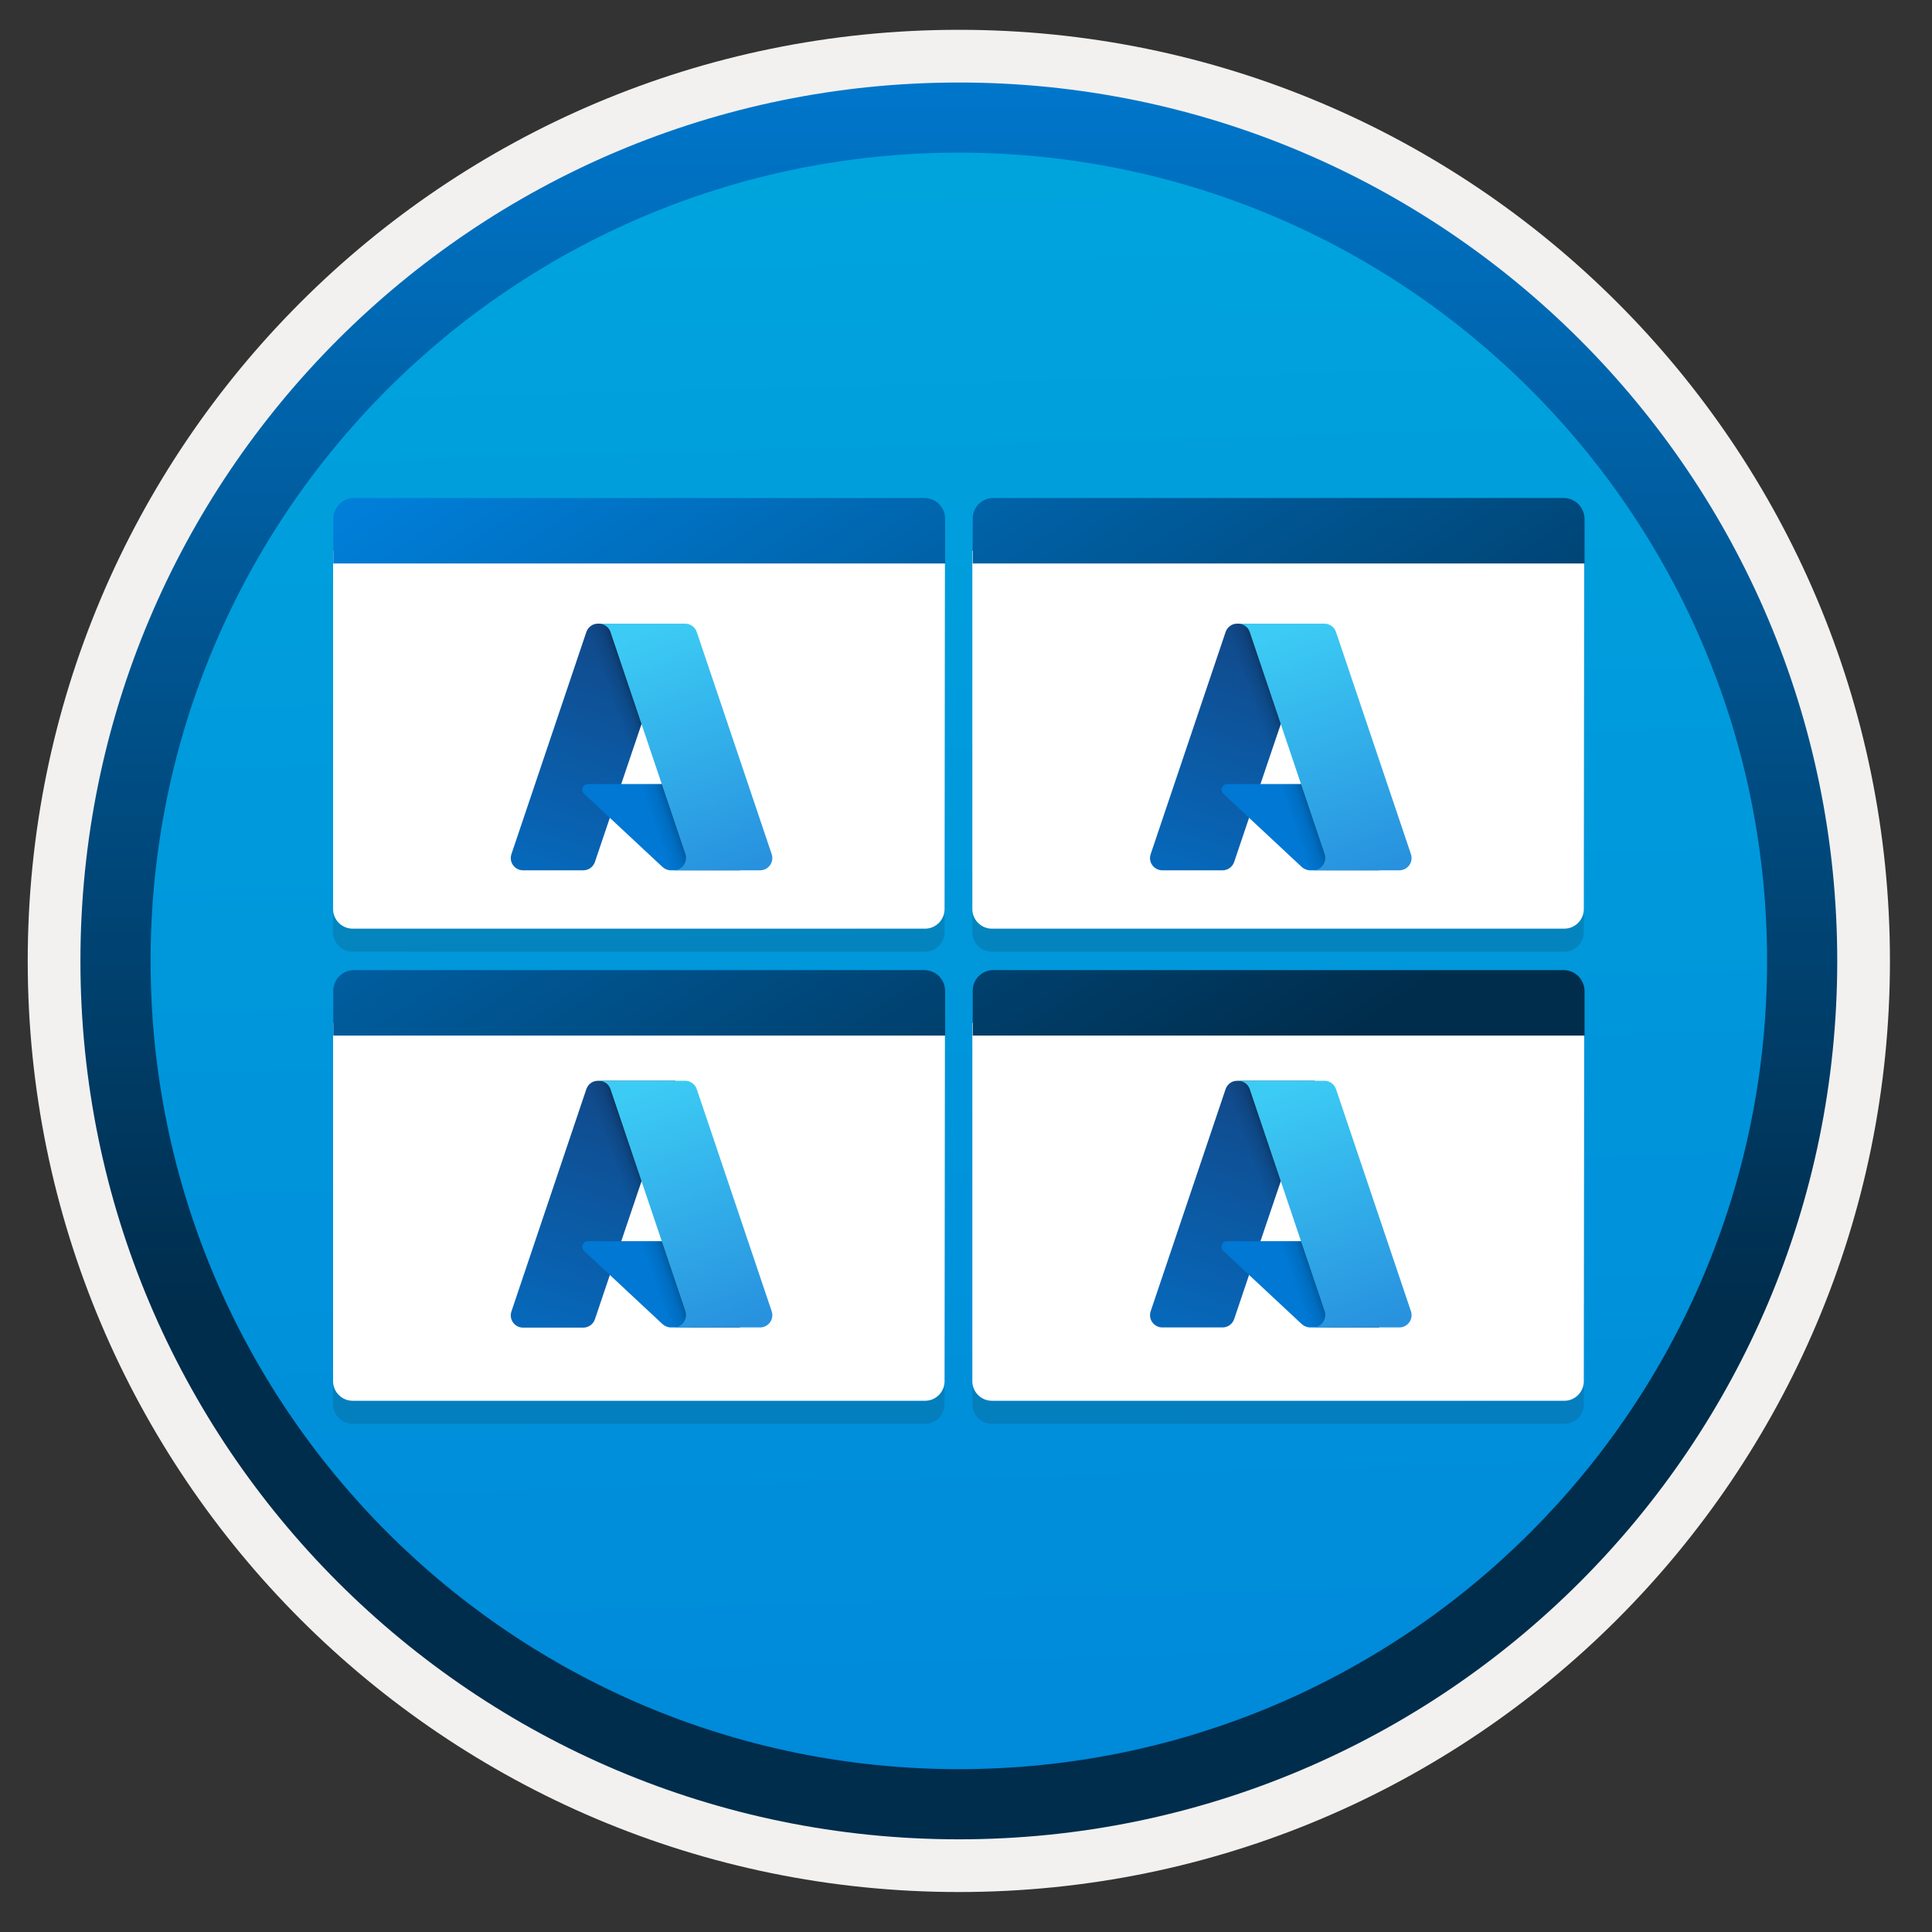 <svg width="103" height="103" viewBox="0 0 103 103" fill="none" xmlns="http://www.w3.org/2000/svg">
<rect x="0" y="0" width="103" height="103" fill="#333333" stroke="none"/>
<path d="M51.118 98.039C25.268 98.039 4.308 77.089 4.308 51.229C4.308 25.369 25.268 4.419 51.118 4.419C76.968 4.419 97.928 25.379 97.928 51.229C97.928 77.079 76.968 98.039 51.118 98.039Z" fill="url(#paint0_linear)"/>
<path fill-rule="evenodd" clip-rule="evenodd" d="M97.018 51.229C97.018 76.579 76.468 97.129 51.118 97.129C25.768 97.129 5.218 76.579 5.218 51.229C5.218 25.879 25.768 5.329 51.118 5.329C76.468 5.329 97.018 25.879 97.018 51.229ZM51.118 1.589C78.538 1.589 100.758 23.809 100.758 51.229C100.758 78.649 78.528 100.869 51.118 100.869C23.698 100.869 1.478 78.639 1.478 51.229C1.478 23.809 23.698 1.589 51.118 1.589Z" fill="#F2F1F0"/>
<path fill-rule="evenodd" clip-rule="evenodd" d="M94.208 51.229C94.208 75.029 74.918 94.319 51.118 94.319C27.318 94.319 8.028 75.029 8.028 51.229C8.028 27.429 27.318 8.139 51.118 8.139C74.918 8.139 94.208 27.429 94.208 51.229ZM51.118 4.399C76.978 4.399 97.948 25.369 97.948 51.229C97.948 77.089 76.978 98.059 51.118 98.059C25.258 98.059 4.288 77.089 4.288 51.229C4.288 25.369 25.248 4.399 51.118 4.399Z" fill="url(#paint1_linear)"/>
<path opacity="0.15" d="M50.378 30.599H17.758V49.699C17.758 50.279 18.238 50.739 18.798 50.739H49.318C49.898 50.739 50.358 50.259 50.358 49.699L50.378 30.599Z" fill="#1F1D20"/>
<path d="M50.378 29.369H17.758V48.469C17.758 49.049 18.238 49.509 18.798 49.509H49.318C49.898 49.509 50.358 49.029 50.358 48.469L50.378 29.369Z" fill="white"/>
<path d="M49.278 26.549H18.868C18.268 26.549 17.768 27.049 17.768 27.649V30.039H50.388V27.649C50.378 27.039 49.898 26.549 49.278 26.549Z" fill="url(#paint2_linear)"/>
<path opacity="0.15" d="M84.458 30.599H51.838V49.699C51.838 50.279 52.318 50.739 52.878 50.739H83.398C83.978 50.739 84.438 50.259 84.438 49.699L84.458 30.599Z" fill="#1F1D20"/>
<path d="M84.458 29.369H51.838V48.469C51.838 49.049 52.318 49.509 52.878 49.509H83.398C83.978 49.509 84.438 49.029 84.438 48.469L84.458 29.369Z" fill="white"/>
<path d="M83.358 26.549H52.958C52.338 26.549 51.858 27.049 51.858 27.649V30.039H84.478V27.649C84.458 27.039 83.978 26.549 83.358 26.549Z" fill="url(#paint3_linear)"/>
<path opacity="0.15" d="M50.378 55.769H17.758V74.869C17.758 75.449 18.238 75.909 18.798 75.909H49.318C49.898 75.909 50.358 75.429 50.358 74.869L50.378 55.769Z" fill="#1F1D20"/>
<path d="M50.378 54.539H17.758V73.639C17.758 74.219 18.238 74.679 18.798 74.679H49.318C49.898 74.679 50.358 74.199 50.358 73.639L50.378 54.539Z" fill="white"/>
<path d="M49.278 51.719H18.868C18.268 51.719 17.768 52.219 17.768 52.819V55.209H50.388V52.819C50.378 52.219 49.898 51.719 49.278 51.719Z" fill="url(#paint4_linear)"/>
<path opacity="0.15" d="M84.458 55.769H51.838V74.869C51.838 75.449 52.318 75.909 52.878 75.909H83.398C83.978 75.909 84.438 75.429 84.438 74.869L84.458 55.769Z" fill="#1F1D20"/>
<path d="M84.458 54.539H51.838V73.639C51.838 74.219 52.318 74.679 52.878 74.679H83.398C83.978 74.679 84.438 74.199 84.438 73.639L84.458 54.539Z" fill="white"/>
<path d="M83.358 51.719H52.958C52.338 51.719 51.858 52.219 51.858 52.819V55.209H84.478V52.819C84.458 52.219 83.978 51.719 83.358 51.719Z" fill="url(#paint5_linear)"/>
<path d="M31.258 33.699C31.348 33.429 31.598 33.249 31.878 33.249H36.008L31.718 45.949C31.628 46.219 31.378 46.399 31.098 46.399H27.888C27.438 46.399 27.118 45.959 27.268 45.529L31.258 33.699Z" fill="url(#paint6_linear)"/>
<path d="M37.858 41.799H31.348C31.078 41.799 30.938 42.129 31.138 42.319L35.318 46.219C35.438 46.329 35.598 46.399 35.768 46.399H39.448L37.858 41.799Z" fill="#0078D4"/>
<path d="M36.008 33.249H31.408L26.968 46.399H31.568L32.508 43.599L35.508 46.399H39.448L37.848 41.799H33.118L36.008 33.249Z" fill="url(#paint7_linear)"/>
<path d="M37.148 33.699C37.058 33.429 36.808 33.249 36.528 33.249H31.908H31.928C32.208 33.249 32.458 33.429 32.548 33.699L36.538 45.529C36.678 45.959 36.368 46.399 35.918 46.399H35.848H40.518C40.968 46.399 41.288 45.959 41.138 45.529L37.148 33.699Z" fill="url(#paint8_linear)"/>
<path d="M65.338 33.699C65.428 33.429 65.678 33.249 65.958 33.249H70.088L65.798 45.949C65.708 46.219 65.458 46.399 65.178 46.399H61.968C61.518 46.399 61.198 45.959 61.348 45.529L65.338 33.699Z" fill="url(#paint9_linear)"/>
<path d="M71.938 41.799H65.428C65.158 41.799 65.018 42.129 65.218 42.319L69.398 46.219C69.518 46.329 69.678 46.399 69.848 46.399H73.528L71.938 41.799Z" fill="#0078D4"/>
<path d="M70.098 33.249H65.498L61.058 46.399H65.658L66.598 43.599L69.598 46.399H73.538L71.938 41.799H67.208L70.098 33.249Z" fill="url(#paint10_linear)"/>
<path d="M71.228 33.699C71.138 33.429 70.888 33.249 70.608 33.249H65.988H66.008C66.288 33.249 66.538 33.429 66.628 33.699L70.618 45.529C70.758 45.959 70.448 46.399 69.998 46.399H69.928H74.598C75.048 46.399 75.368 45.959 75.218 45.529L71.228 33.699Z" fill="url(#paint11_linear)"/>
<path d="M31.258 58.069C31.348 57.799 31.598 57.619 31.878 57.619H36.008L31.718 70.329C31.628 70.599 31.378 70.779 31.098 70.779H27.888C27.438 70.779 27.118 70.339 27.268 69.909L31.258 58.069Z" fill="url(#paint12_linear)"/>
<path d="M37.858 66.169H31.348C31.078 66.169 30.938 66.499 31.138 66.689L35.318 70.589C35.438 70.699 35.598 70.769 35.768 70.769H39.448L37.858 66.169Z" fill="#0078D4"/>
<path d="M36.008 57.629H31.408L26.968 70.779H31.568L32.508 67.979L35.508 70.779H39.448L37.848 66.179H33.118L36.008 57.629Z" fill="url(#paint13_linear)"/>
<path d="M37.148 58.069C37.058 57.799 36.808 57.619 36.528 57.619H31.908H31.928C32.208 57.619 32.458 57.799 32.548 58.069L36.538 69.899C36.678 70.329 36.368 70.769 35.918 70.769H35.848H40.518C40.968 70.769 41.288 70.329 41.138 69.899L37.148 58.069Z" fill="url(#paint14_linear)"/>
<path d="M65.338 58.069C65.428 57.799 65.678 57.619 65.958 57.619H70.088L65.798 70.319C65.708 70.589 65.458 70.769 65.178 70.769H61.968C61.518 70.769 61.198 70.329 61.348 69.899L65.338 58.069Z" fill="url(#paint15_linear)"/>
<path d="M71.938 66.169H65.428C65.158 66.169 65.018 66.499 65.218 66.689L69.398 70.589C69.518 70.699 69.678 70.769 69.848 70.769H73.528L71.938 66.169Z" fill="#0078D4"/>
<path d="M70.098 57.629H65.498L61.058 70.779H65.658L66.598 67.979L69.598 70.779H73.538L71.938 66.179H67.208L70.098 57.629Z" fill="url(#paint16_linear)"/>
<path d="M71.228 58.069C71.138 57.799 70.888 57.619 70.608 57.619H65.988H66.008C66.288 57.619 66.538 57.799 66.628 58.069L70.618 69.899C70.758 70.329 70.448 70.769 69.998 70.769H69.928H74.598C75.048 70.769 75.368 70.329 75.218 69.899L71.228 58.069Z" fill="url(#paint17_linear)"/>
<defs>
<linearGradient id="paint0_linear" x1="49.347" y1="-13.564" x2="53.33" y2="132.204" gradientUnits="userSpaceOnUse">
<stop stop-color="#00ABDE"/>
<stop offset="1" stop-color="#007ED8"/>
</linearGradient>
<linearGradient id="paint1_linear" x1="51.118" y1="-2.263" x2="51.118" y2="99.501" gradientUnits="userSpaceOnUse">
<stop stop-color="#007ED8"/>
<stop offset="0.707" stop-color="#002D4C"/>
</linearGradient>
<linearGradient id="paint2_linear" x1="28.977" y1="20.96" x2="72.309" y2="86.595" gradientUnits="userSpaceOnUse">
<stop stop-color="#007ED8"/>
<stop offset="0.707" stop-color="#002D4C"/>
</linearGradient>
<linearGradient id="paint3_linear" x1="52.188" y1="4.483" x2="95.52" y2="70.118" gradientUnits="userSpaceOnUse">
<stop stop-color="#007ED8"/>
<stop offset="0.707" stop-color="#002D4C"/>
</linearGradient>
<linearGradient id="paint4_linear" x1="16.085" y1="26.604" x2="59.417" y2="92.239" gradientUnits="userSpaceOnUse">
<stop stop-color="#007ED8"/>
<stop offset="0.707" stop-color="#002D4C"/>
</linearGradient>
<linearGradient id="paint5_linear" x1="39.296" y1="10.127" x2="82.628" y2="75.761" gradientUnits="userSpaceOnUse">
<stop stop-color="#007ED8"/>
<stop offset="0.707" stop-color="#002D4C"/>
</linearGradient>
<linearGradient id="paint6_linear" x1="33.382" y1="34.227" x2="29.095" y2="46.893" gradientUnits="userSpaceOnUse">
<stop stop-color="#114A8B"/>
<stop offset="1" stop-color="#0669BC"/>
</linearGradient>
<linearGradient id="paint7_linear" x1="34.69" y1="40.078" x2="33.674" y2="40.425" gradientUnits="userSpaceOnUse">
<stop stop-opacity="0.3"/>
<stop offset="0.071" stop-opacity="0.2"/>
<stop offset="0.321" stop-opacity="0.1"/>
<stop offset="0.623" stop-opacity="0.05"/>
<stop offset="1" stop-opacity="0"/>
</linearGradient>
<linearGradient id="paint8_linear" x1="34.168" y1="33.857" x2="38.875" y2="46.396" gradientUnits="userSpaceOnUse">
<stop stop-color="#3CCBF4"/>
<stop offset="1" stop-color="#2892DF"/>
</linearGradient>
<linearGradient id="paint9_linear" x1="67.47" y1="34.227" x2="63.182" y2="46.893" gradientUnits="userSpaceOnUse">
<stop stop-color="#114A8B"/>
<stop offset="1" stop-color="#0669BC"/>
</linearGradient>
<linearGradient id="paint10_linear" x1="68.778" y1="40.078" x2="67.761" y2="40.425" gradientUnits="userSpaceOnUse">
<stop stop-opacity="0.3"/>
<stop offset="0.071" stop-opacity="0.2"/>
<stop offset="0.321" stop-opacity="0.1"/>
<stop offset="0.623" stop-opacity="0.05"/>
<stop offset="1" stop-opacity="0"/>
</linearGradient>
<linearGradient id="paint11_linear" x1="68.256" y1="33.857" x2="72.962" y2="46.396" gradientUnits="userSpaceOnUse">
<stop stop-color="#3CCBF4"/>
<stop offset="1" stop-color="#2892DF"/>
</linearGradient>
<linearGradient id="paint12_linear" x1="33.382" y1="58.601" x2="29.095" y2="71.267" gradientUnits="userSpaceOnUse">
<stop stop-color="#114A8B"/>
<stop offset="1" stop-color="#0669BC"/>
</linearGradient>
<linearGradient id="paint13_linear" x1="34.69" y1="64.452" x2="33.674" y2="64.799" gradientUnits="userSpaceOnUse">
<stop stop-opacity="0.3"/>
<stop offset="0.071" stop-opacity="0.2"/>
<stop offset="0.321" stop-opacity="0.1"/>
<stop offset="0.623" stop-opacity="0.05"/>
<stop offset="1" stop-opacity="0"/>
</linearGradient>
<linearGradient id="paint14_linear" x1="34.168" y1="58.231" x2="38.875" y2="70.77" gradientUnits="userSpaceOnUse">
<stop stop-color="#3CCBF4"/>
<stop offset="1" stop-color="#2892DF"/>
</linearGradient>
<linearGradient id="paint15_linear" x1="67.47" y1="58.601" x2="63.182" y2="71.267" gradientUnits="userSpaceOnUse">
<stop stop-color="#114A8B"/>
<stop offset="1" stop-color="#0669BC"/>
</linearGradient>
<linearGradient id="paint16_linear" x1="68.778" y1="64.452" x2="67.761" y2="64.799" gradientUnits="userSpaceOnUse">
<stop stop-opacity="0.3"/>
<stop offset="0.071" stop-opacity="0.2"/>
<stop offset="0.321" stop-opacity="0.1"/>
<stop offset="0.623" stop-opacity="0.05"/>
<stop offset="1" stop-opacity="0"/>
</linearGradient>
<linearGradient id="paint17_linear" x1="68.256" y1="58.231" x2="72.962" y2="70.77" gradientUnits="userSpaceOnUse">
<stop stop-color="#3CCBF4"/>
<stop offset="1" stop-color="#2892DF"/>
</linearGradient>
</defs>
</svg>
